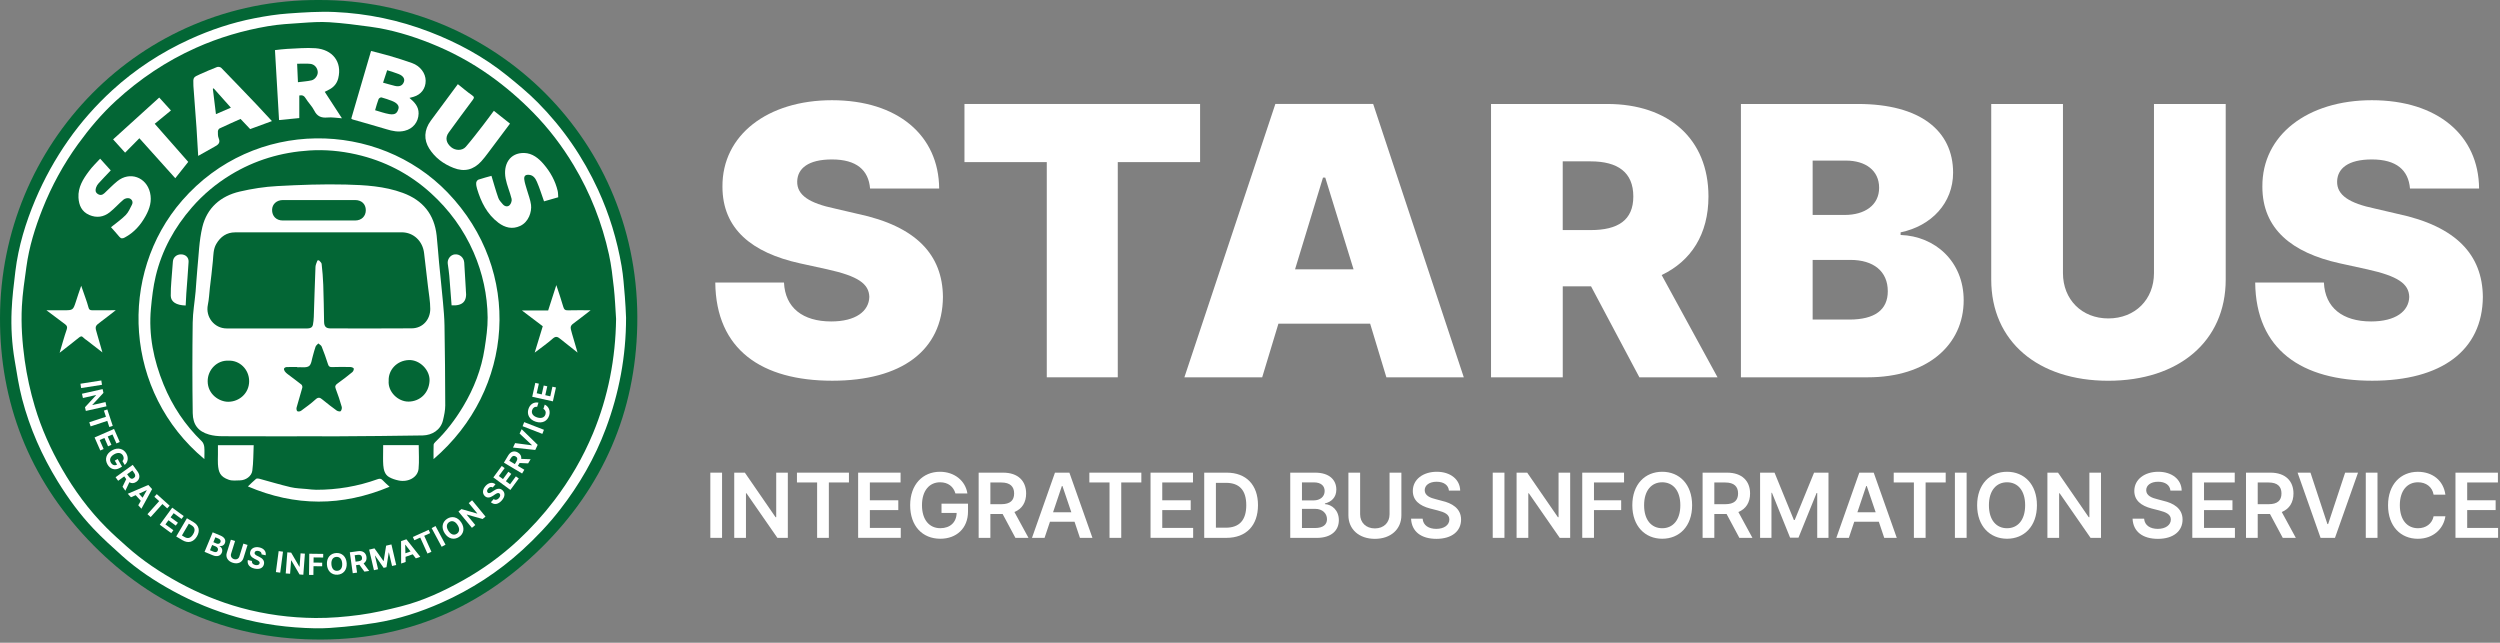 <svg width="704" height="181" viewBox="0 0 704 181" fill="none" xmlns="http://www.w3.org/2000/svg">
<rect x="0" y="0" width="704" height="181" fill="#808080" stroke="none"/>
<g clip-path="url(#clip0_114_5)">
<path d="M89.881 -1.30806e-05C38.981 -0.23 0.151 40.75 0.001 89.4C-0.079 113.44 8.231 134.49 24.761 151.95C41.321 169.43 61.841 179.02 85.971 180.01C111.751 181.07 134.031 172.42 152.431 154.27C169.851 137.08 178.931 116.04 179.451 91.67C180.581 39.66 139.221 -0.06 89.881 -1.30806e-05Z" fill="#036635"/>
<path d="M176.299 89.48C176.309 100.25 174.359 110.67 170.589 120.72C167.499 128.97 163.129 136.53 157.709 143.5C154.489 147.65 150.889 151.43 147.039 154.94C140.309 161.07 132.719 165.99 124.389 169.69C118.409 172.35 112.219 174.35 105.749 175.4C102.839 175.87 99.909 176.23 96.979 176.5C94.239 176.75 91.469 176.99 88.729 176.93C81.269 176.78 73.909 175.84 66.719 173.79C60.479 172.01 54.489 169.59 48.809 166.48C43.639 163.66 38.729 160.43 34.339 156.48C31.599 154.02 28.849 151.55 26.319 148.88C22.499 144.85 19.219 140.37 16.299 135.64C11.819 128.36 8.389 120.61 6.229 112.35C5.299 108.77 4.739 105.09 4.129 101.44C3.349 96.83 3.069 92.17 3.269 87.51C3.429 83.79 3.879 80.08 4.329 76.39C5.179 69.39 7.229 62.68 9.959 56.22C12.449 50.35 15.529 44.78 19.199 39.54C22.819 34.37 26.979 29.67 31.609 25.43C38.099 19.5 45.399 14.74 53.399 11.08C59.289 8.39 65.399 6.35 71.759 5.12C74.859 4.52 78.009 4.02 81.149 3.8C85.519 3.49 89.909 3.19 94.279 3.38C103.449 3.79 112.369 5.66 120.949 8.96C128.829 11.99 136.209 15.96 142.789 21.28C145.749 23.67 148.709 26.11 151.389 28.81C158.529 36 164.189 44.25 168.429 53.46C171.589 60.32 173.759 67.5 175.039 74.92C175.529 77.76 175.709 80.65 175.959 83.52C176.139 85.51 176.199 87.5 176.299 89.48ZM173.489 89.81C173.289 86.88 173.179 83.94 172.859 81.03C172.509 77.89 172.159 74.72 171.479 71.64C169.529 62.76 166.239 54.37 161.559 46.56C158.319 41.15 154.529 36.17 150.099 31.66C146.339 27.83 142.289 24.35 137.909 21.24C132.729 17.56 127.179 14.57 121.299 12.22C115.799 10.02 110.149 8.33 104.269 7.53C100.439 7 96.599 6.51 92.749 6.26C90.149 6.09 87.519 6.28 84.909 6.46C81.739 6.67 78.549 6.84 75.419 7.38C68.429 8.58 61.669 10.56 55.159 13.48C46.829 17.21 39.369 22.22 32.669 28.36C28.659 32.03 25.159 36.19 21.969 40.59C17.859 46.27 14.519 52.4 11.939 58.91C9.869 64.14 8.199 69.51 7.439 75.12C6.929 78.84 6.349 82.57 6.159 86.31C5.899 91.37 6.259 96.43 6.959 101.46C7.589 105.9 8.539 110.24 9.819 114.53C11.649 120.68 14.269 126.51 17.469 132.05C20.929 138.05 25.009 143.63 29.919 148.54C31.819 150.44 33.819 152.23 35.829 154.01C40.229 157.93 45.119 161.17 50.269 163.99C55.849 167.04 61.709 169.47 67.859 171.16C74.729 173.05 81.739 173.97 88.819 174.03C92.989 174.06 97.179 173.71 101.319 173.15C105.229 172.62 109.109 171.72 112.939 170.75C119.139 169.18 124.899 166.5 130.469 163.38C136.059 160.25 141.209 156.5 145.889 152.15C149.579 148.72 152.959 145 156.029 140.98C160.499 135.12 164.159 128.83 166.989 122.03C171.259 111.72 173.339 100.98 173.489 89.81Z" fill="white"/>
<path d="M89.711 122.86C80.691 122.86 71.671 122.88 62.661 122.84C61.391 122.83 60.081 122.72 58.871 122.37C55.801 121.49 54.331 119.61 54.271 116.35C54.141 107.85 54.151 99.35 54.261 90.85C54.301 87.94 54.821 85.03 55.081 82.12C55.271 80.04 55.351 77.95 55.561 75.88C55.971 71.89 56.051 67.82 56.981 63.95C58.271 58.55 62.131 55.2 67.491 53.95C70.951 53.14 74.511 52.59 78.061 52.4C84.501 52.05 90.961 51.81 97.391 51.97C102.801 52.11 108.261 52.41 113.441 54.32C119.051 56.38 122.311 60.35 122.961 66.33C123.241 68.87 123.391 71.43 123.641 73.98C123.991 77.65 124.401 81.32 124.731 85C124.931 87.22 125.141 89.46 125.171 91.69C125.291 99.18 125.371 106.68 125.381 114.17C125.381 115.57 125.071 116.99 124.741 118.37C124.081 121.13 121.621 122.56 119.051 122.62C110.891 122.78 102.731 122.8 94.581 122.87C92.961 122.87 91.341 122.86 89.711 122.86ZM89.391 73.35C89.531 73.33 89.671 73.32 89.811 73.3C90.071 73.63 90.531 73.94 90.571 74.3C90.791 76.27 90.961 78.24 91.031 80.22C91.151 83.68 91.201 87.15 91.261 90.62C91.291 91.95 91.791 92.48 93.111 92.48C100.721 92.48 108.331 92.53 115.951 92.46C119.121 92.43 121.171 89.9 121.161 86.99C121.161 84.88 120.761 82.78 120.521 80.68C120.161 77.56 119.771 74.45 119.431 71.34C119.061 67.89 116.441 65.42 113.131 65.42C97.501 65.44 81.871 65.43 66.241 65.43C63.811 65.43 62.091 66.66 60.911 68.68C60.051 70.14 60.101 71.81 59.951 73.45C59.731 75.99 59.391 78.52 59.101 81.06C58.921 82.66 58.861 84.28 58.531 85.84C57.821 89.25 60.341 92.48 63.821 92.49C69.621 92.49 75.421 92.49 81.221 92.49C82.991 92.49 84.771 92.49 86.541 92.49C87.291 92.49 87.961 92.27 88.121 91.44C88.261 90.72 88.331 89.98 88.361 89.25C88.521 84.54 88.651 79.83 88.841 75.12C88.871 74.51 89.201 73.93 89.391 73.35ZM83.681 103.42C83.681 103.4 83.681 103.37 83.681 103.35C82.681 103.35 81.681 103.32 80.691 103.37C80.441 103.38 80.091 103.56 80.001 103.76C79.911 103.96 80.031 104.32 80.181 104.54C80.381 104.84 80.671 105.1 80.961 105.32C82.261 106.31 83.591 107.27 84.871 108.29C85.071 108.45 85.201 108.9 85.131 109.16C84.621 111.05 84.021 112.91 83.511 114.8C83.431 115.11 83.531 115.69 83.741 115.81C83.991 115.96 84.531 115.86 84.801 115.66C86.181 114.64 87.591 113.64 88.851 112.48C89.661 111.73 90.141 111.96 90.831 112.54C92.121 113.61 93.451 114.63 94.811 115.61C95.101 115.82 95.781 115.95 95.931 115.79C96.191 115.51 96.341 114.93 96.231 114.56C95.741 112.86 95.191 111.16 94.551 109.51C94.261 108.76 94.441 108.42 95.061 107.98C96.491 106.98 97.861 105.89 99.211 104.79C99.471 104.58 99.691 104.07 99.621 103.78C99.561 103.56 99.001 103.36 98.661 103.35C96.921 103.31 95.191 103.32 93.451 103.37C92.771 103.39 92.531 103.13 92.341 102.5C91.821 100.84 91.221 99.2 90.581 97.59C90.441 97.23 89.961 97 89.641 96.71C89.371 97.01 88.991 97.28 88.861 97.63C88.551 98.44 88.381 99.3 88.121 100.14C87.791 101.17 87.721 102.6 87.001 103.1C86.201 103.64 84.811 103.34 83.681 103.42ZM89.781 56.33C86.421 56.33 83.061 56.33 79.691 56.33C77.931 56.33 76.661 57.46 76.621 59.06C76.581 60.84 77.781 62.09 79.621 62.09C86.421 62.11 93.211 62.1 100.011 62.09C101.811 62.09 103.021 60.88 103.011 59.18C103.001 57.45 101.811 56.33 99.971 56.33C96.581 56.33 93.181 56.33 89.781 56.33ZM64.331 101.57C61.141 101.39 58.471 104.11 58.481 107.35C58.481 111.04 61.731 113.14 64.261 113.14C67.401 113.13 70.151 110.73 70.161 107.36C70.171 103.98 67.411 101.4 64.331 101.57ZM109.451 107.23C109.191 110.33 112.091 113.14 115.081 113.09C118.241 113.04 120.771 110.73 120.961 107.26C121.121 104.23 118.221 101.29 115.151 101.39C111.771 101.5 109.321 104.17 109.451 107.23Z" fill="white"/>
<path d="M57.548 129.28C34.988 110.5 33.138 77.3 51.308 56.44C71.588 33.17 106.458 33.85 126.058 54.22C147.298 76.29 144.858 109.78 122.088 129.29C122.088 127.86 122.058 126.55 122.108 125.25C122.118 124.98 122.378 124.66 122.598 124.45C125.678 121.49 128.228 118.11 130.418 114.46C133.458 109.39 135.578 103.97 136.468 98.12C136.908 95.23 137.348 92.31 137.318 89.4C137.248 83.05 135.918 76.92 133.368 71.06C130.558 64.62 126.508 59.09 121.338 54.39C115.298 48.91 108.238 45.27 100.268 43.47C95.958 42.5 91.568 42.09 87.168 42.37C79.218 42.87 71.768 45.07 64.918 49.25C60.818 51.75 57.198 54.79 54.058 58.39C49.138 64.04 45.588 70.47 43.848 77.77C43.138 80.76 42.778 83.85 42.498 86.92C41.808 94.33 43.268 101.43 46.058 108.26C48.538 114.33 52.108 119.71 56.848 124.29C57.238 124.66 57.468 125.33 57.528 125.89C57.628 126.96 57.548 128.04 57.548 129.28Z" fill="white"/>
<path d="M104.488 14.35C106.288 14.82 108.078 15.25 109.838 15.77C111.918 16.38 113.988 17.03 116.038 17.76C118.348 18.59 119.848 20.61 119.868 22.72C119.888 24.92 118.588 26.64 116.458 27.26C116.088 27.37 115.718 27.46 115.308 27.57C116.718 28.77 117.918 29.99 117.878 31.98C117.828 34.37 116.308 36.26 113.958 36.83C112.178 37.27 110.518 36.91 108.818 36.39C105.668 35.43 102.488 34.56 99.328 33.65C99.158 33.6 99.018 33.46 98.918 33.4C99.838 30.22 100.758 27.06 101.688 23.9C102.608 20.75 103.538 17.6 104.488 14.35ZM105.628 31.04C106.988 31.42 108.278 31.91 109.618 32.13C111.368 32.42 111.868 31.77 112.208 30.63C112.458 29.8 111.818 29 110.498 28.47C109.488 28.07 108.448 27.71 107.408 27.43C107.188 27.37 106.698 27.67 106.608 27.91C106.238 28.84 105.988 29.83 105.628 31.04ZM109.028 19.77C108.628 20.97 108.268 22.06 107.868 23.28C108.998 23.59 110.098 23.92 111.208 24.19C112.518 24.5 113.378 24.09 113.748 23.04C114.048 22.19 113.548 21.36 112.278 20.86C111.258 20.44 110.178 20.15 109.028 19.77Z" fill="white"/>
<path d="M91.45 25.86C93.04 28.3 94.59 30.69 96.29 33.31C94.78 33.21 93.48 32.97 92.21 33.09C90.45 33.25 89.29 32.76 88.47 31.1C87.86 29.88 86.8 28.89 86.09 27.71C85.63 26.93 85.1 26.72 84.28 26.89C84.28 28.97 84.28 31.05 84.28 33.25C82.49 33.43 80.65 33.61 78.58 33.81C78.19 27.18 77.81 20.65 77.43 14.11C78.65 13.98 79.73 13.82 80.82 13.77C83.49 13.66 86.18 13.39 88.84 13.58C93.64 13.94 96.39 17.41 95.25 22.05C94.89 23.52 93.94 24.63 92.54 25.3C92.17 25.47 91.83 25.66 91.45 25.86ZM83.9 23.15C85.28 22.97 86.52 22.9 87.71 22.63C88.74 22.4 89.54 21.2 89.48 20.27C89.41 19.11 88.58 18.1 87.37 17.98C86.2 17.86 85 17.95 83.67 17.95C83.75 19.68 83.82 21.29 83.9 23.15Z" fill="white"/>
<path d="M76.578 34.1C74.498 34.86 72.468 35.61 70.448 36.35C69.558 35.41 68.698 34.51 67.738 33.49C65.838 34.34 63.818 35.23 61.828 36.17C61.588 36.29 61.358 36.72 61.358 37.01C61.348 37.66 61.338 38.37 61.588 38.95C62.108 40.17 61.488 40.73 60.538 41.24C58.988 42.08 57.458 42.97 55.808 43.9C55.648 41.18 55.518 38.59 55.338 36C55.068 32.09 54.758 28.18 54.468 24.27C54.458 24.16 54.468 24.05 54.458 23.94C54.378 21.79 54.378 21.77 56.328 20.9C57.918 20.19 59.518 19.49 61.138 18.87C61.468 18.75 62.078 18.87 62.318 19.12C65.688 22.58 69.028 26.07 72.368 29.57C73.758 31.03 75.118 32.53 76.578 34.1ZM65.018 30.32C63.328 28.42 61.748 26.64 60.158 24.87C60.088 24.92 60.018 24.96 59.938 25.01C60.228 27.37 60.508 29.73 60.808 32.14C62.258 31.52 63.568 30.95 65.018 30.32Z" fill="white"/>
<path d="M128.928 23.7C130.318 24.8 131.558 25.88 132.908 26.81C133.578 27.27 133.578 27.53 133.128 28.13C130.838 31.19 128.568 34.26 126.328 37.36C125.308 38.77 125.628 40.29 127.078 41.47C128.268 42.45 130.178 42.48 131.168 41.34C132.838 39.41 134.388 37.37 135.958 35.36C137.008 34.01 138.008 32.62 139.068 31.2C140.608 32.42 142.078 33.59 143.618 34.81C141.538 37.58 139.448 40.39 137.348 43.18C136.758 43.96 136.158 44.75 135.498 45.47C133.318 47.82 130.778 48.49 127.708 47.28C124.828 46.15 122.468 44.39 120.848 41.8C119.348 39.41 119.348 36.63 121.338 33.95C123.848 30.54 126.378 27.14 128.928 23.7Z" fill="white"/>
<path d="M157.198 55.55C155.748 55.96 154.408 56.35 153.198 56.7C152.538 54.86 151.978 53 151.208 51.23C150.818 50.34 150.258 49.38 149.078 49.24C148.048 49.12 147.528 49.47 147.628 50.48C147.738 51.5 148.118 52.5 148.398 53.5C148.788 54.89 149.358 56.26 149.538 57.68C149.778 59.65 148.878 62.52 146.468 63.63C144.278 64.64 142.208 64.13 140.328 62.71C137.138 60.29 135.468 56.91 134.348 53.19C134.178 52.64 134.058 52.04 134.098 51.47C134.118 51.15 134.448 50.68 134.738 50.58C135.998 50.15 137.298 49.83 138.398 49.52C139.038 51.62 139.608 53.7 140.328 55.74C140.558 56.4 141.108 56.96 141.578 57.51C142.118 58.15 142.938 58.33 143.508 57.77C143.908 57.38 144.198 56.53 144.068 56C143.598 54.07 142.758 52.23 142.388 50.29C141.618 46.25 143.598 42.99 147.608 43.08C149.908 43.13 151.688 44.57 153.138 46.28C154.998 48.46 156.368 50.93 157.038 53.74C157.168 54.28 157.148 54.88 157.198 55.55Z" fill="white"/>
<path d="M28.198 44.68C29.288 45.88 30.258 46.96 31.188 47.99C29.968 49.28 28.828 50.45 27.728 51.67C27.438 51.98 27.208 52.38 27.068 52.78C26.838 53.45 26.778 54.11 27.498 54.6C28.218 55.09 28.838 54.93 29.418 54.39C30.628 53.26 31.768 52.05 33.048 51.02C36.538 48.19 41.198 49.86 42.248 54.23C42.818 56.62 42.158 58.73 41.028 60.79C39.608 63.37 37.748 65.49 35.118 66.89C34.518 67.21 34.078 67.24 33.608 66.67C32.818 65.71 31.978 64.8 31.258 63.98C32.668 62.84 34.148 61.82 35.388 60.57C36.168 59.78 36.638 58.66 37.158 57.64C37.568 56.84 37.138 56.11 36.448 55.86C35.988 55.69 35.188 55.87 34.798 56.2C33.448 57.33 32.278 58.69 30.898 59.78C29.188 61.13 27.218 61.43 25.148 60.54C23.008 59.61 22.218 57.81 22.098 55.65C21.938 52.74 23.398 50.4 25.048 48.21C25.958 46.95 27.118 45.87 28.198 44.68Z" fill="white"/>
<path d="M31.848 39.25C36.238 35.27 40.508 31.4 44.838 27.47C45.918 28.66 46.978 29.83 48.138 31.11C46.608 32.37 45.118 33.59 43.568 34.86C46.858 38.6 50.088 42.28 53.008 45.59C51.758 47.16 50.578 48.65 49.358 50.19C45.818 46.24 42.538 42.59 39.248 38.93C37.958 40.23 36.648 41.56 35.228 42.99C34.078 41.72 33.028 40.56 31.848 39.25Z" fill="white"/>
<path d="M69.809 136.98C70.589 136.24 71.309 135.52 72.089 134.86C72.269 134.71 72.679 134.72 72.939 134.79C75.909 135.59 78.859 136.49 81.849 137.19C83.329 137.54 84.889 137.56 86.419 137.71C87.299 137.8 88.179 137.92 89.049 137.92C94.959 137.93 100.719 136.96 106.279 134.96C106.899 134.74 107.309 134.72 107.779 135.25C108.329 135.87 108.989 136.4 109.709 137.07C96.339 142.66 83.089 142.66 69.809 136.98Z" fill="white"/>
<path d="M16.79 99.34C17.5 96.97 18.07 94.85 18.79 92.78C19.04 92.05 18.83 91.68 18.32 91.3C16.66 90.06 15 88.81 13.07 87.37C14.86 87.37 16.38 87.37 17.9 87.37C20.58 87.37 20.58 87.37 21.41 84.81C21.63 84.12 21.85 83.44 22.08 82.75C22.31 82.07 22.55 81.39 22.87 80.47C23.31 81.73 23.69 82.8 24.06 83.88C24.36 84.78 24.7 85.67 24.92 86.59C25.07 87.23 25.4 87.38 26.01 87.37C28.11 87.34 30.21 87.36 32.6 87.36C31.12 88.5 29.87 89.5 28.58 90.46C26.67 91.87 26.67 91.85 27.38 94.18C27.86 95.76 28.3 97.36 28.84 99.24C27.22 97.98 25.83 96.9 24.43 95.82C24.11 95.58 23.75 95.38 23.49 95.08C23.02 94.54 22.68 94.7 22.2 95.09C20.48 96.49 18.73 97.83 16.79 99.34Z" fill="white"/>
<path d="M152.84 91.87C150.9 90.4 149.01 88.97 146.98 87.43C149.52 87.43 151.9 87.43 154.36 87.43C155.11 85.11 155.84 82.83 156.66 80.28C157.37 82.48 158.06 84.41 158.61 86.37C158.83 87.14 159.14 87.42 159.95 87.39C161.98 87.33 164.01 87.37 166.32 87.37C164.86 88.49 163.62 89.5 162.33 90.44C160.45 91.8 160.44 91.78 161.1 94.03C161.59 95.71 162.08 97.39 162.64 99.29C160.89 97.9 159.31 96.68 157.76 95.42C157.05 94.84 156.52 94.58 155.65 95.35C154.14 96.7 152.45 97.86 150.57 99.3C151.37 96.63 152.1 94.28 152.84 91.87Z" fill="white"/>
<path d="M107.9 125.35C111.32 125.35 114.63 125.35 117.91 125.35C117.91 127.57 118.08 129.81 117.87 132.01C117.64 134.45 114.92 135.86 112.28 135.31C111.34 135.12 110.38 134.81 109.56 134.34C108.34 133.63 108.04 132.3 107.93 131.02C107.82 129.59 107.9 128.14 107.89 126.7C107.9 126.27 107.9 125.84 107.9 125.35Z" fill="white"/>
<path d="M61.37 125.36C64.71 125.36 67.94 125.36 71.44 125.36C71.33 127.77 71.37 130.19 71.05 132.56C70.84 134.12 69.2 135.23 67.62 135.27C66.55 135.3 65.39 135.44 64.42 135.1C61.96 134.24 61.53 132.96 61.37 130.7C61.31 129.82 61.37 128.93 61.37 128.04C61.37 127.16 61.37 126.29 61.37 125.36Z" fill="white"/>
<path d="M127.169 85.99C126.949 83.16 126.759 80.4 126.519 77.63C126.419 76.51 126.249 75.39 126.089 74.27C125.909 73 126.849 71.75 128.089 71.63C129.439 71.5 130.639 72.53 130.729 73.96C130.899 76.48 131.029 79.01 131.179 81.53C131.189 81.64 131.169 81.75 131.189 81.86C131.579 84.83 130.329 86.17 127.169 85.99Z" fill="white"/>
<path d="M52.287 86.03C49.607 85.96 48.127 84.99 48.087 83.31C48.057 81.92 48.157 80.52 48.257 79.12C48.377 77.29 48.547 75.47 48.687 73.64C48.777 72.46 49.727 71.62 50.977 71.63C52.247 71.64 53.177 72.48 53.107 73.75C52.937 76.7 52.677 79.65 52.467 82.61C52.387 83.73 52.347 84.85 52.287 86.03Z" fill="white"/>
<path d="M22.842 109.28L22.652 108.06L28.532 107.14L28.722 108.36L22.842 109.28Z" fill="white"/>
<path d="M24.172 115.72L23.932 114.68L27.052 111.29L27.042 111.24L23.352 112.08L23.082 110.88L28.892 109.57L29.132 110.63L26.012 114L26.022 114.06L29.712 113.22L29.982 114.42L24.172 115.72Z" fill="white"/>
<path d="M30.221 115.3L31.751 119.93L30.781 120.25L30.211 118.52L25.521 120.07L25.141 118.91L29.831 117.36L29.261 115.63L30.221 115.3Z" fill="white"/>
<path d="M32.113 120.79L33.723 124.46L32.783 124.87L31.673 122.34L30.343 122.92L31.373 125.27L30.433 125.68L29.403 123.33L28.073 123.91L29.183 126.45L28.243 126.86L26.633 123.19L32.113 120.79Z" fill="white"/>
<path d="M34.634 128.3C34.174 127.5 33.254 127.3 32.164 127.92C31.064 128.54 30.744 129.43 31.214 130.25C31.634 130.99 32.304 131.19 32.964 130.83L32.324 129.71L33.134 129.25L34.364 131.41L33.724 131.78C32.364 132.55 31.004 132.09 30.264 130.78C29.434 129.33 29.894 127.76 31.534 126.83C33.214 125.87 34.804 126.36 35.584 127.73C36.244 128.9 36.044 130.21 35.104 130.93L34.484 129.84C34.874 129.43 34.954 128.87 34.634 128.3Z" fill="white"/>
<path d="M37.373 130.9L38.743 132.79C39.543 133.89 39.373 134.97 38.423 135.66C37.763 136.14 37.063 136.18 36.433 135.8L35.303 138.19L34.503 137.08L35.543 134.92L34.983 134.15L33.273 135.39L32.543 134.39L37.373 130.9ZM36.313 134.27C36.743 134.86 37.193 134.97 37.673 134.62C38.163 134.27 38.213 133.79 37.783 133.19L37.273 132.48L35.793 133.55L36.313 134.27Z" fill="white"/>
<path d="M35.973 139.05L41.763 136.56L42.833 137.73L39.823 143.26L38.933 142.28L39.653 141.03L38.203 139.44L36.883 140.03L35.973 139.05ZM40.153 140.15L41.333 138.06L41.303 138.03L39.123 139.02L40.153 140.15Z" fill="white"/>
<path d="M44.143 139.14L47.773 142.4L47.093 143.16L45.733 141.94L42.433 145.61L41.523 144.79L44.823 141.12L43.463 139.9L44.143 139.14Z" fill="white"/>
<path d="M48.502 142.96L51.732 145.32L51.132 146.14L48.902 144.51L48.042 145.68L50.102 147.19L49.502 148.01L47.442 146.5L46.582 147.67L48.822 149.31L48.222 150.13L44.992 147.76L48.502 142.96Z" fill="white"/>
<path d="M49.621 151.08L52.641 145.94L54.471 147.02C56.021 147.93 56.401 149.45 55.461 151.05C54.511 152.66 53.001 153.07 51.431 152.15L49.621 151.08ZM51.931 151.2C52.911 151.78 53.721 151.56 54.401 150.41C55.071 149.27 54.861 148.46 53.881 147.89L53.171 147.47L51.231 150.78L51.931 151.2Z" fill="white"/>
<path d="M59.892 149.9L62.082 150.81C63.302 151.32 63.662 152.16 63.312 152.98C63.042 153.63 62.462 153.85 61.832 153.75L61.812 153.8C62.422 154.09 62.802 154.83 62.462 155.64C62.102 156.51 61.172 156.89 59.932 156.37L57.602 155.4L59.892 149.9ZM61.322 155.05C61.512 154.59 61.302 154.11 60.742 153.88L59.742 153.47L59.132 154.94L60.092 155.34C60.752 155.62 61.152 155.46 61.322 155.05ZM62.082 152.69C62.242 152.3 62.072 151.9 61.552 151.68L60.652 151.3L60.082 152.68L60.962 153.05C61.432 153.25 61.902 153.13 62.082 152.69Z" fill="white"/>
<path d="M69.713 153.45L68.563 157.14C68.173 158.39 66.973 158.92 65.563 158.48C64.153 158.04 63.473 156.92 63.863 155.67L65.013 151.98L66.193 152.35L65.073 155.95C64.873 156.6 65.183 157.23 65.893 157.45C66.603 157.67 67.213 157.34 67.413 156.68L68.533 153.08L69.713 153.45Z" fill="white"/>
<path d="M72.802 155.15C72.192 155.02 71.793 155.22 71.703 155.61C71.603 156.03 72.002 156.32 72.472 156.54L72.963 156.78C73.912 157.22 74.543 157.9 74.332 158.87C74.093 159.94 73.112 160.43 71.703 160.12C70.293 159.81 69.543 158.96 69.782 157.71L70.953 157.97C70.862 158.57 71.263 158.97 71.903 159.11C72.532 159.25 73.013 159.04 73.112 158.61C73.203 158.22 72.882 157.95 72.282 157.65L71.683 157.36C70.752 156.9 70.263 156.28 70.453 155.43C70.683 154.37 71.772 153.87 73.043 154.15C74.332 154.43 75.022 155.34 74.812 156.37L73.653 156.11C73.703 155.63 73.392 155.28 72.802 155.15Z" fill="white"/>
<path d="M78.911 161.26L77.691 161.1L78.471 155.19L79.691 155.35L78.911 161.26Z" fill="white"/>
<path d="M85.421 161.85L84.351 161.77L82.031 157.8H81.981L81.691 161.57L80.461 161.48L80.911 155.54L81.991 155.62L84.301 159.59H84.361L84.641 155.82L85.861 155.91L85.421 161.85Z" fill="white"/>
<path d="M87.093 155.93L91.023 155.98L91.003 157L88.313 156.97L88.293 158.42L90.733 158.45L90.723 159.47L88.283 159.44L88.253 161.91L87.023 161.89L87.093 155.93Z" fill="white"/>
<path d="M95.032 161.84C93.442 161.93 92.182 160.88 92.062 158.95C91.952 157.01 93.082 155.82 94.672 155.73C96.242 155.64 97.512 156.68 97.632 158.62C97.742 160.56 96.602 161.75 95.032 161.84ZM94.732 156.82C93.812 156.87 93.242 157.6 93.322 158.87C93.402 160.14 94.042 160.8 94.962 160.74C95.882 160.69 96.442 159.96 96.362 158.69C96.292 157.42 95.652 156.77 94.732 156.82Z" fill="white"/>
<path d="M98.512 155.53L100.822 155.21C102.162 155.02 103.042 155.68 103.202 156.84C103.312 157.65 103.022 158.28 102.392 158.66L103.962 160.78L102.612 160.97L101.202 159.03L100.262 159.16L100.552 161.25L99.332 161.42L98.512 155.53ZM100.992 158.05C101.722 157.95 102.022 157.6 101.942 157.01C101.862 156.42 101.462 156.14 100.742 156.24L99.882 156.36L100.132 158.17L100.992 158.05Z" fill="white"/>
<path d="M105.453 154.42L107.983 157.98L108.043 157.97L108.733 153.66L110.223 153.31L111.573 159.11L110.403 159.38L109.513 155.58L109.463 155.59L108.833 159.72L108.033 159.91L105.633 156.47L105.583 156.48L106.473 160.3L105.303 160.57L103.953 154.77L105.453 154.42Z" fill="white"/>
<path d="M112.961 158.69L112.941 152.38L114.441 151.86L118.351 156.8L117.101 157.24L116.231 156.09L114.201 156.8L114.231 158.25L112.961 158.69ZM115.611 155.29L114.151 153.39L114.111 153.4L114.161 155.8L115.611 155.29Z" fill="white"/>
<path d="M116.262 151.21L120.712 149.2L121.132 150.13L119.462 150.88L121.492 155.38L120.372 155.88L118.342 151.38L116.672 152.13L116.262 151.21Z" fill="white"/>
<path d="M125.461 153.39L124.371 153.97L121.551 148.72L122.641 148.13L125.461 153.39Z" fill="white"/>
<path d="M129.231 151.23C127.901 152.09 126.281 151.8 125.231 150.17C124.181 148.54 124.581 146.95 125.911 146.09C127.231 145.24 128.851 145.52 129.911 147.15C130.961 148.78 130.551 150.38 129.231 151.23ZM126.501 147.01C125.731 147.51 125.591 148.42 126.281 149.49C126.971 150.56 127.861 150.81 128.631 150.31C129.401 149.81 129.531 148.9 128.841 147.83C128.161 146.76 127.281 146.51 126.501 147.01Z" fill="white"/>
<path d="M136.722 145.47L135.902 146.15L131.472 144.9L131.432 144.93L133.842 147.85L132.892 148.64L129.102 144.05L129.942 143.36L134.362 144.62L134.402 144.58L131.992 141.66L132.942 140.88L136.722 145.47Z" fill="white"/>
<path d="M137.501 137.54C137.081 138.01 137.071 138.45 137.351 138.72C137.661 139.01 138.111 138.81 138.541 138.51L139.001 138.2C139.851 137.6 140.751 137.37 141.491 138.04C142.301 138.77 142.251 139.87 141.281 140.95C140.321 142.02 139.211 142.26 138.231 141.43L139.031 140.54C139.501 140.91 140.051 140.76 140.491 140.27C140.921 139.79 140.981 139.27 140.651 138.97C140.351 138.7 139.961 138.85 139.401 139.22L138.851 139.6C138.001 140.18 137.211 140.31 136.561 139.72C135.751 138.99 135.861 137.81 136.731 136.84C137.611 135.86 138.741 135.7 139.531 136.39L138.741 137.27C138.371 137 137.911 137.1 137.501 137.54Z" fill="white"/>
<path d="M138.922 134.44L141.292 131.22L142.112 131.82L140.472 134.05L141.642 134.91L143.152 132.85L143.972 133.45L142.462 135.51L143.632 136.37L145.272 134.14L146.092 134.74L143.722 137.97L138.922 134.44Z" fill="white"/>
<path d="M141.902 130.28L143.102 128.27C143.802 127.1 144.852 126.83 145.862 127.44C146.562 127.86 146.882 128.48 146.782 129.22L149.422 129.32L148.722 130.49L146.322 130.38L145.832 131.19L147.652 132.28L147.022 133.34L141.902 130.28ZM145.432 129.93C145.812 129.3 145.732 128.84 145.222 128.54C144.702 128.23 144.242 128.37 143.862 129L143.412 129.75L144.982 130.69L145.432 129.93Z" fill="white"/>
<path d="M149.781 125.4L149.801 125.35L146.321 122.09L146.901 120.86L151.411 125.27L150.731 126.71L144.461 126.03L145.051 124.78L149.781 125.4Z" fill="white"/>
<path d="M153.174 121.03L152.724 122.18L147.164 120.02L147.614 118.87L153.174 121.03Z" fill="white"/>
<path d="M149.851 115.49C149.571 116.38 150.071 117.17 151.271 117.55C152.501 117.93 153.331 117.55 153.601 116.68C153.801 116.03 153.591 115.44 153.021 115.13L153.401 113.94C154.411 114.4 155.091 115.58 154.641 117.03C154.161 118.55 152.741 119.34 150.891 118.76C149.041 118.18 148.331 116.7 148.801 115.2C149.211 113.89 150.271 113.13 151.631 113.38L151.261 114.57C150.591 114.46 150.051 114.83 149.851 115.49Z" fill="white"/>
<path d="M149.871 111.73L150.741 107.82L151.741 108.04L151.141 110.74L152.551 111.06L153.111 108.56L154.111 108.78L153.551 111.28L154.961 111.6L155.561 108.89L156.561 109.11L155.691 113.02L149.871 111.73Z" fill="white"/>
<path d="M234.272 44.9C227.572 44.9 224.592 47.45 224.492 51.07C224.382 55 228.002 57.24 235.122 58.73L241.502 60.22C258.092 63.73 265.422 71.81 265.532 83.61C265.422 98.71 253.832 107.21 234.382 107.21C214.502 107.21 201.632 98.49 201.422 79.57H220.772C221.092 86.69 226.092 90.52 234.062 90.52C240.972 90.52 244.692 87.65 244.802 83.61C244.692 79.89 241.612 77.76 233.002 75.85L225.242 74.15C211.742 71.17 203.442 64.47 203.442 52.57C203.332 38 216.202 28.22 234.272 28.22C252.772 28.22 264.362 38.11 264.472 53.1H245.012C244.592 47.88 241.182 44.9 234.272 44.9Z" fill="white"/>
<path d="M271.594 29.28H337.944V45.65H314.764V106.25H294.774V45.65H271.594V29.28Z" fill="white"/>
<path d="M333.523 106.25L359.143 29.27H386.683L412.203 106.25H390.403L385.833 91.15H360.003L355.433 106.25H333.523ZM381.163 75.85L373.193 50.01H372.553L364.683 75.85H381.163Z" fill="white"/>
<path d="M419.863 29.28H452.613C469.833 29.28 481.103 39.06 481.103 55.33C481.103 65.96 476.213 73.51 467.923 77.45L483.663 106.26H461.653L448.043 80.64H440.073V106.26H419.873V29.28H419.863ZM447.933 64.79C455.593 64.79 459.943 62.03 459.943 55.33C459.943 48.53 455.583 45.44 447.933 45.44H440.063V64.79H447.933Z" fill="white"/>
<path d="M490.242 29.28H523.202C540.742 29.28 549.992 36.83 549.992 48.63C549.992 57.14 543.932 63.62 535.212 65.43V66.17C544.892 66.49 552.972 73.61 552.972 84.56C552.972 97.11 542.762 106.25 525.962 106.25H490.242V29.28ZM529.162 52.88C529.162 47.99 525.332 45.22 519.802 45.22H510.442V60.53H519.482C525.122 60.53 529.162 57.77 529.162 52.88ZM531.602 82.01C531.602 76.38 527.562 73.19 521.072 73.19H510.442V89.99H520.752C527.992 89.99 531.602 87.22 531.602 82.01Z" fill="white"/>
<path d="M626.76 29.28V78.72C626.76 96.16 613.47 107.22 593.69 107.22C573.91 107.22 560.73 96.16 560.73 78.72V29.28H580.93V76.91C580.93 84.35 586.25 89.67 593.69 89.67C601.24 89.67 606.56 84.35 606.56 76.91V29.28H626.76Z" fill="white"/>
<path d="M667.912 44.9C661.212 44.9 658.233 47.45 658.133 51.07C658.023 55 661.643 57.24 668.763 58.73L675.143 60.22C691.733 63.73 699.062 71.81 699.172 83.61C699.062 98.71 687.473 107.21 668.023 107.21C648.143 107.21 635.272 98.49 635.062 79.57H654.412C654.732 86.69 659.733 90.52 667.703 90.52C674.613 90.52 678.333 87.65 678.443 83.61C678.333 79.89 675.253 77.76 666.643 75.85L658.883 74.15C645.383 71.17 637.083 64.47 637.083 52.57C636.973 38 649.842 28.22 667.912 28.22C686.412 28.22 698.002 38.11 698.112 53.1H678.653C678.223 47.88 674.822 44.9 667.912 44.9Z" fill="white"/>
<path d="M203.331 151.46H200.031V133.1H203.331V151.46Z" fill="white"/>
<path d="M221.852 151.46H218.912L210.212 138.91H210.062V151.46H206.762V133.1H209.752L218.402 145.65H218.582V133.1H221.852V151.46Z" fill="white"/>
<path d="M224.432 133.1H239.062V135.86H233.402V151.46H230.102V135.86H224.422V133.1H224.432Z" fill="white"/>
<path d="M241.662 133.1H253.602V135.86H244.952V140.88H252.962V143.64H244.952V148.66H253.652V151.45H241.652V133.1H241.662Z" fill="white"/>
<path d="M264.731 135.81C261.761 135.81 259.631 138.12 259.631 142.25C259.631 146.43 261.731 148.74 264.801 148.74C267.561 148.74 269.341 147.07 269.391 144.45H265.131V141.84H272.591V144.05C272.591 148.77 269.341 151.71 264.801 151.71C259.731 151.71 256.301 148.11 256.301 142.28C256.301 136.4 259.881 132.85 264.691 132.85C268.751 132.85 271.871 135.36 272.421 138.96H269.051C268.491 137.01 266.971 135.81 264.731 135.81Z" fill="white"/>
<path d="M275.59 133.1H282.49C286.7 133.1 288.96 135.46 288.96 138.96C288.96 141.46 287.82 143.31 285.66 144.18L289.62 151.46H285.94L282.34 144.74H278.89V151.46H275.59V133.1ZM281.98 141.98C284.47 141.98 285.58 140.91 285.58 138.96C285.58 137.01 284.46 135.87 281.98 135.87H278.89V141.98H281.98Z" fill="white"/>
<path d="M290.609 151.46L297.079 133.1H301.139L307.629 151.46H304.109L302.589 146.92H295.669L294.149 151.46H290.609ZM301.689 144.26L299.179 136.85H299.029L296.539 144.26H301.689Z" fill="white"/>
<path d="M306.772 133.1H321.402V135.86H315.742V151.46H312.442V135.86H306.762V133.1H306.772Z" fill="white"/>
<path d="M324.002 133.1H335.942V135.86H327.292V140.88H335.302V143.64H327.292V148.66H335.992V151.45H323.992V133.1H324.002Z" fill="white"/>
<path d="M339.109 151.46V133.1H345.449C350.929 133.1 354.249 136.55 354.249 142.25C354.249 147.98 350.929 151.46 345.349 151.46H339.109ZM345.169 148.6C348.999 148.6 350.949 146.49 350.949 142.26C350.949 138.05 348.999 135.97 345.269 135.97H342.399V148.6H345.169Z" fill="white"/>
<path d="M363.332 133.1H370.352C374.332 133.1 376.312 135.13 376.312 137.87C376.312 140.1 374.892 141.34 373.092 141.78V141.96C375.042 142.06 377.022 143.68 377.022 146.47C377.022 149.34 374.972 151.47 370.762 151.47H363.332V133.1ZM373.022 138.27C373.022 136.85 372.012 135.84 370.032 135.84H366.632V140.91H369.952C371.702 140.91 373.022 139.9 373.022 138.27ZM373.682 146.21C373.682 144.56 372.392 143.29 370.332 143.29H366.632V148.69H370.262C372.672 148.7 373.682 147.66 373.682 146.21Z" fill="white"/>
<path d="M394.631 133.1V145.1C394.631 149.03 391.641 151.74 387.171 151.74C382.681 151.74 379.711 149.03 379.711 145.1V133.1H383.011V144.82C383.011 147.13 384.631 148.8 387.171 148.8C389.711 148.8 391.301 147.13 391.301 144.82V133.1H394.631Z" fill="white"/>
<path d="M404.549 135.66C402.469 135.66 401.199 136.67 401.199 138.04C401.199 139.59 402.819 140.22 404.339 140.58L406.059 141.04C408.799 141.67 411.439 143.12 411.439 146.31C411.439 149.53 408.899 151.74 404.489 151.74C400.199 151.74 397.519 149.69 397.359 146.06H400.609C400.759 147.99 402.389 148.93 404.459 148.93C406.639 148.93 408.139 147.86 408.139 146.29C408.139 144.84 406.799 144.24 404.819 143.73L402.739 143.2C399.719 142.41 397.849 140.89 397.849 138.25C397.849 135 400.739 132.85 404.599 132.85C408.509 132.85 411.139 135.06 411.189 138.15H408.019C407.869 136.57 406.529 135.66 404.549 135.66Z" fill="white"/>
<path d="M423.652 151.46H420.352V133.1H423.652V151.46Z" fill="white"/>
<path d="M442.16 151.46H439.22L430.52 138.91H430.37V151.46H427.07V133.1H430.06L438.71 145.65H438.89V133.1H442.16V151.46Z" fill="white"/>
<path d="M445.562 133.1H457.332V135.86H448.862V140.88H456.522V143.64H448.862V151.45H445.562V133.1Z" fill="white"/>
<path d="M468.08 151.71C463.26 151.71 459.66 148.18 459.66 142.28C459.66 136.35 463.26 132.85 468.08 132.85C472.9 132.85 476.5 136.35 476.5 142.28C476.5 148.21 472.9 151.71 468.08 151.71ZM468.08 135.81C465.09 135.81 462.98 138.09 462.98 142.28C462.98 146.47 465.08 148.75 468.08 148.75C471.07 148.75 473.18 146.47 473.18 142.28C473.18 138.09 471.07 135.81 468.08 135.81Z" fill="white"/>
<path d="M479.453 133.1H486.353C490.563 133.1 492.823 135.46 492.823 138.96C492.823 141.46 491.683 143.31 489.523 144.18L493.483 151.46H489.803L486.203 144.74H482.753V151.46H479.453V133.1ZM485.843 141.98C488.333 141.98 489.443 140.91 489.443 138.96C489.443 137.01 488.323 135.87 485.843 135.87H482.753V141.98H485.843Z" fill="white"/>
<path d="M499.711 133.1L505.161 146.44H505.391L510.841 133.1H514.901V151.46H511.731V138.83H511.551L506.451 151.41H504.091L498.991 138.78H498.841V151.46H495.641V133.1H499.711Z" fill="white"/>
<path d="M517.109 151.46L523.579 133.1H527.639L534.129 151.46H530.599L529.079 146.92H522.159L520.639 151.46H517.109ZM528.189 144.26L525.679 136.85H525.529L523.039 144.26H528.189Z" fill="white"/>
<path d="M533.28 133.1H547.909V135.86H542.25V151.46H538.95V135.86H533.27V133.1H533.28Z" fill="white"/>
<path d="M553.8 151.46H550.5V133.1H553.8V151.46Z" fill="white"/>
<path d="M565.182 151.71C560.362 151.71 556.762 148.18 556.762 142.28C556.762 136.35 560.362 132.85 565.182 132.85C570.002 132.85 573.602 136.35 573.602 142.28C573.602 148.21 570.002 151.71 565.182 151.71ZM565.182 135.81C562.192 135.81 560.082 138.09 560.082 142.28C560.082 146.47 562.182 148.75 565.182 148.75C568.172 148.75 570.282 146.47 570.282 142.28C570.282 138.09 568.182 135.81 565.182 135.81Z" fill="white"/>
<path d="M591.641 151.46H588.701L580.001 138.91H579.851V151.46H576.551V133.1H579.541L588.191 145.65H588.371V133.1H591.641V151.46Z" fill="white"/>
<path d="M607.721 135.66C605.641 135.66 604.371 136.67 604.371 138.04C604.371 139.59 605.991 140.22 607.511 140.58L609.231 141.04C611.971 141.67 614.611 143.12 614.611 146.31C614.611 149.53 612.071 151.74 607.661 151.74C603.371 151.74 600.691 149.69 600.531 146.06H603.781C603.931 147.99 605.561 148.93 607.631 148.93C609.811 148.93 611.311 147.86 611.311 146.29C611.311 144.84 609.971 144.24 607.991 143.73L605.911 143.2C602.891 142.41 601.021 140.89 601.021 138.25C601.021 135 603.911 132.85 607.771 132.85C611.681 132.85 614.311 135.06 614.361 138.15H611.191C611.041 136.57 609.701 135.66 607.721 135.66Z" fill="white"/>
<path d="M617.362 133.1H629.302V135.86H620.652V140.88H628.662V143.64H620.652V148.66H629.352V151.45H617.352V133.1H617.362Z" fill="white"/>
<path d="M632.473 133.1H639.373C643.583 133.1 645.843 135.46 645.843 138.96C645.843 141.46 644.703 143.31 642.543 144.18L646.503 151.46H642.823L639.223 144.74H635.773V151.46H632.473V133.1ZM638.863 141.98C641.353 141.98 642.463 140.91 642.463 138.96C642.463 137.01 641.343 135.87 638.863 135.87H635.773V141.98H638.863Z" fill="white"/>
<path d="M655.4 147.58H655.6L660.39 133.1H664.02L657.53 151.46H653.47L647 133.1H650.63L655.4 147.58Z" fill="white"/>
<path d="M669.503 151.46H666.203V133.1H669.503V151.46Z" fill="white"/>
<path d="M680.913 135.81C677.893 135.81 675.793 138.12 675.793 142.28C675.793 146.49 677.923 148.75 680.913 148.75C683.093 148.75 684.873 147.53 685.303 145.38H688.623C688.113 148.9 685.223 151.72 680.863 151.72C676.023 151.72 672.473 148.19 672.473 142.29C672.473 136.36 676.073 132.86 680.863 132.86C684.923 132.86 688.063 135.22 688.623 139.3H685.303C684.923 137.08 683.153 135.81 680.913 135.81Z" fill="white"/>
<path d="M691.471 133.1H703.411V135.86H694.761V140.88H702.771V143.64H694.761V148.66H703.461V151.45H691.461V133.1H691.471Z" fill="white"/>
</g>
<defs>
<clipPath id="clip0_114_5">
<rect width="703.46" height="180.1" fill="white"/>
</clipPath>
</defs>
</svg>
